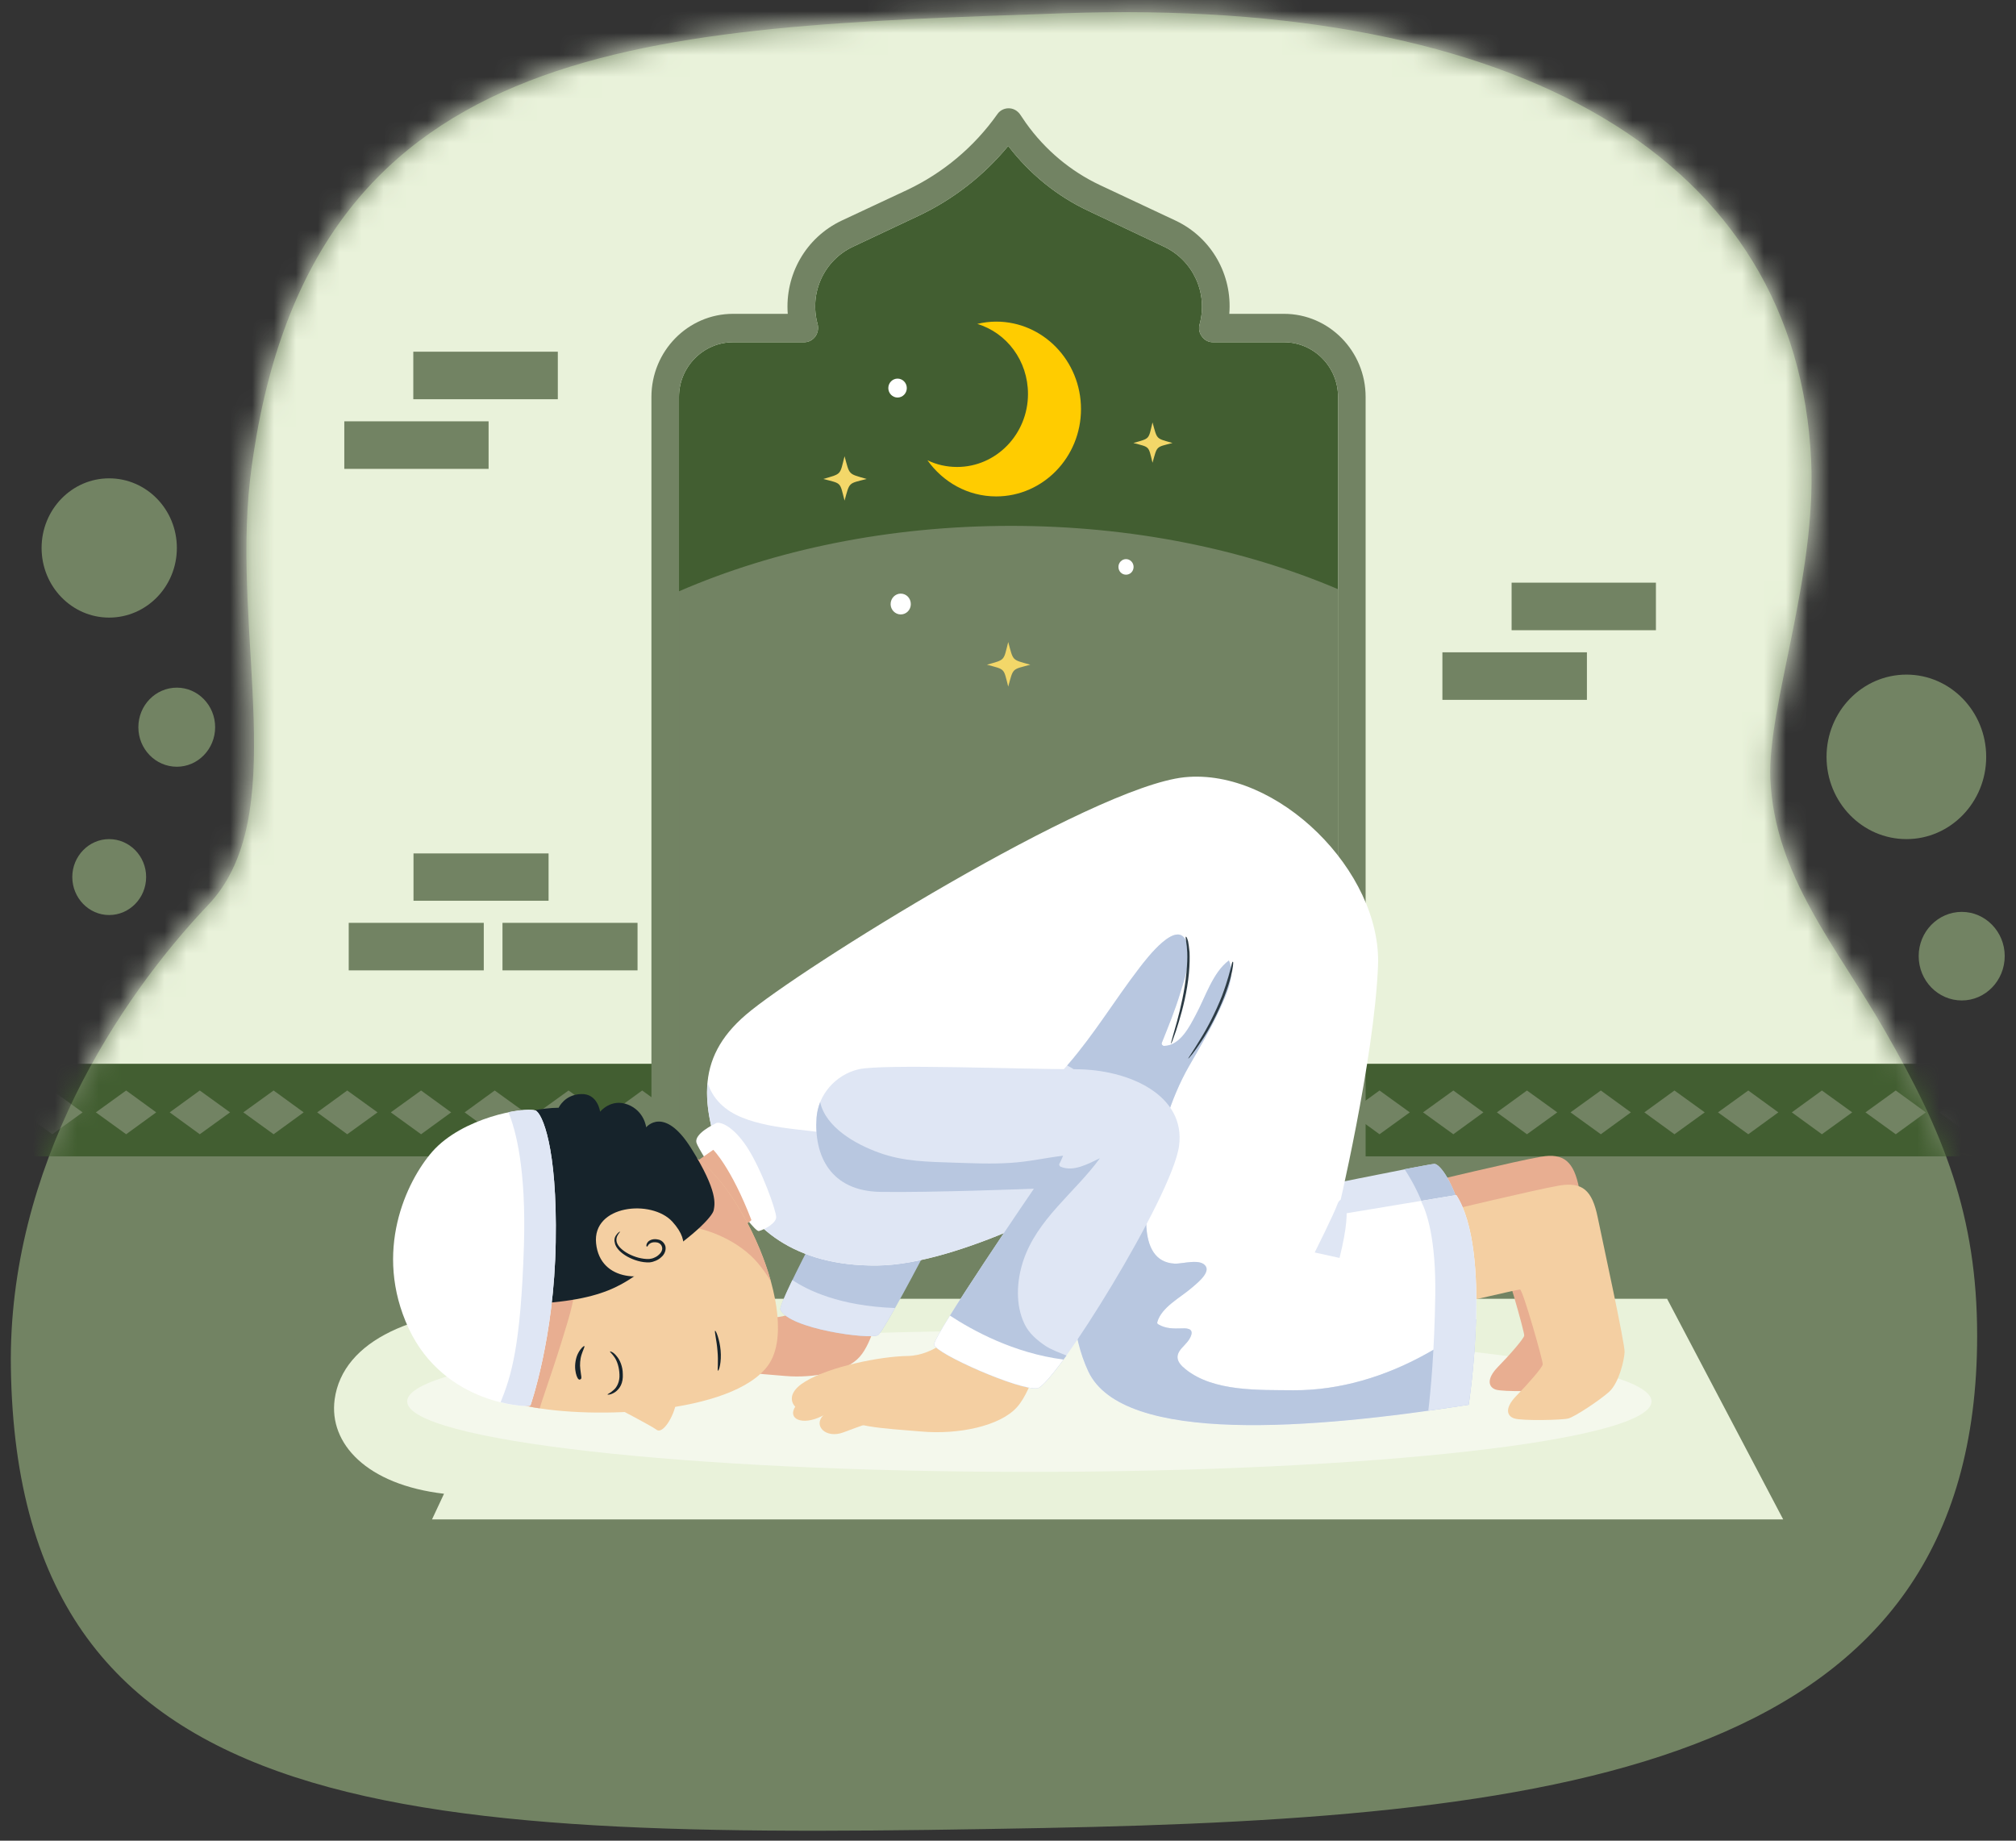 <svg width="92" height="84" viewBox="0 0 92 84" fill="none" xmlns="http://www.w3.org/2000/svg">
<rect x="0" y="0" width="92" height="84" fill="#333333" stroke="none"/>
<path d="M90.227 60.959C90.227 80.437 71.901 82.962 47.603 83.422C19.005 83.96 0.813 83.682 0.496 62.408C0.362 53.25 5.44 45.57 9.491 41.307C13.312 37.304 10.586 29.134 11.411 21.887C11.456 21.483 11.51 21.08 11.574 20.677C14.512 1.506 29.805 1.256 48.582 0.603C69.338 -0.117 82.019 7.246 82.653 21.032C82.893 26.379 80.656 32.216 80.79 35.538C80.982 39.973 83.824 43.208 86.013 47.029C88.691 51.685 90.227 55.448 90.227 60.959Z" fill="#728363"/>
<path d="M1.898 25.006C1.898 23.25 3.28 21.829 4.979 21.829C6.688 21.829 8.071 23.25 8.071 25.006C8.071 26.763 6.688 28.184 4.979 28.184C3.28 28.184 1.898 26.763 1.898 25.006Z" fill="#728363"/>
<path d="M3.299 40.021C3.299 39.07 4.058 38.293 4.979 38.293C5.911 38.293 6.669 39.07 6.669 40.021C6.669 40.981 5.911 41.758 4.979 41.758C4.058 41.758 3.299 40.981 3.299 40.021Z" fill="#728363"/>
<path d="M6.314 33.186C6.314 32.187 7.101 31.381 8.071 31.381C9.031 31.381 9.818 32.187 9.818 33.186C9.818 34.184 9.031 34.99 8.071 34.99C7.101 34.99 6.314 34.184 6.314 33.186Z" fill="#728363"/>
<path d="M83.354 34.539C83.354 32.466 84.986 30.786 87.002 30.786C89.008 30.786 90.64 32.466 90.64 34.539C90.64 36.613 89.008 38.293 87.002 38.293C84.986 38.293 83.354 36.613 83.354 34.539Z" fill="#728363"/>
<path d="M87.559 43.63C87.559 42.517 88.442 41.614 89.527 41.614C90.602 41.614 91.485 42.517 91.485 43.63C91.485 44.754 90.602 45.656 89.527 45.656C88.442 45.656 87.559 44.754 87.559 43.63Z" fill="#728363"/>
<mask id="mask0_8077_51076" style="mask-type:luminance" maskUnits="userSpaceOnUse" x="0" y="0" width="91" height="84">
<path d="M90.222 60.963C90.222 80.434 71.902 82.958 47.603 83.418C19.003 83.959 0.812 83.686 0.497 62.407C0.361 53.252 5.436 45.566 9.496 41.304C13.309 37.302 10.588 29.133 11.41 21.887C11.456 21.483 11.511 21.079 11.573 20.674C14.517 1.504 29.809 1.255 48.584 0.601C69.334 -0.121 82.021 7.244 82.652 21.035C82.897 26.379 80.653 32.219 80.793 35.541C80.981 39.975 83.823 43.207 86.018 47.028C88.69 51.682 90.222 55.447 90.222 60.963Z" fill="white"/>
</mask>
<g mask="url(#mask0_8077_51076)">
<path d="M98.281 50.062H-5.178V-3.659H98.281V50.062Z" fill="#E9F2DA"/>
<path d="M75.568 28.76H68.982V26.59H75.568V28.76Z" fill="#728363"/>
<path d="M72.419 31.938H65.824V29.768H72.419V31.938Z" fill="#728363"/>
<path d="M25.456 18.219H18.861V16.05H25.456V18.219Z" fill="#728363"/>
<path d="M22.297 21.397H15.712V19.227H22.297V21.397Z" fill="#728363"/>
<path d="M25.034 41.106H18.87V38.946H25.034V41.106Z" fill="#728363"/>
<path d="M22.077 44.283H15.914V42.114H22.077V44.283Z" fill="#728363"/>
<path d="M29.094 44.283H22.931V42.114H29.094V44.283Z" fill="#728363"/>
<path d="M64.144 52.77H61.763H5.162H2.79H-2.557V48.546H94.816V52.77H64.144Z" fill="#425E31"/>
<path d="M3.77 50.763L2.387 51.762L1.014 50.763L2.387 49.765L3.77 50.763Z" fill="#728363"/>
<path d="M7.129 50.763L5.757 51.762L4.374 50.763L5.757 49.765L7.129 50.763Z" fill="#728363"/>
<path d="M10.499 50.763L9.117 51.762L7.744 50.763L9.117 49.765L10.499 50.763Z" fill="#728363"/>
<path d="M13.859 50.763L12.486 51.762L11.104 50.763L12.486 49.765L13.859 50.763Z" fill="#728363"/>
<path d="M17.229 50.763L15.846 51.762L14.474 50.763L15.846 49.765L17.229 50.763Z" fill="#728363"/>
<path d="M20.589 50.763L19.216 51.762L17.834 50.763L19.216 49.765L20.589 50.763Z" fill="#728363"/>
<path d="M23.958 50.763L22.576 51.762L21.203 50.763L22.576 49.765L23.958 50.763Z" fill="#728363"/>
<path d="M27.318 50.763L25.946 51.762L24.563 50.763L25.946 49.765L27.318 50.763Z" fill="#728363"/>
<path d="M30.688 50.763L29.305 51.762L27.933 50.763L29.305 49.765L30.688 50.763Z" fill="#728363"/>
<path d="M34.048 50.763L32.675 51.762L31.293 50.763L32.675 49.765L34.048 50.763Z" fill="#728363"/>
<path d="M37.418 50.763L36.035 51.762L34.662 50.763L36.035 49.765L37.418 50.763Z" fill="#728363"/>
<path d="M40.778 50.763L39.405 51.762L38.023 50.763L39.405 49.765L40.778 50.763Z" fill="#728363"/>
<path d="M44.147 50.763L42.765 51.762L41.392 50.763L42.765 49.765L44.147 50.763Z" fill="#728363"/>
<path d="M47.507 50.763L46.134 51.762L44.752 50.763L46.134 49.765L47.507 50.763Z" fill="#728363"/>
<path d="M50.877 50.763L49.494 51.762L48.122 50.763L49.494 49.765L50.877 50.763Z" fill="#728363"/>
<path d="M54.237 50.763L52.864 51.762L51.481 50.763L52.864 49.765L54.237 50.763Z" fill="#728363"/>
<path d="M57.606 50.763L56.224 51.762L54.851 50.763L56.224 49.765L57.606 50.763Z" fill="#728363"/>
<path d="M60.966 50.763L59.594 51.762L58.211 50.763L59.594 49.765L60.966 50.763Z" fill="#728363"/>
<path d="M64.336 50.763L62.954 51.762L61.581 50.763L62.954 49.765L64.336 50.763Z" fill="#728363"/>
<path d="M67.696 50.763L66.323 51.762L64.941 50.763L66.323 49.765L67.696 50.763Z" fill="#728363"/>
<path d="M71.066 50.763L69.683 51.762L68.31 50.763L69.683 49.765L71.066 50.763Z" fill="#728363"/>
<path d="M74.426 50.763L73.053 51.762L71.67 50.763L73.053 49.765L74.426 50.763Z" fill="#728363"/>
<path d="M77.795 50.763L76.413 51.762L75.04 50.763L76.413 49.765L77.795 50.763Z" fill="#728363"/>
<path d="M81.155 50.763L79.782 51.762L78.4 50.763L79.782 49.765L81.155 50.763Z" fill="#728363"/>
<path d="M84.525 50.763L83.142 51.762L81.769 50.763L83.142 49.765L84.525 50.763Z" fill="#728363"/>
<path d="M87.885 50.763L86.512 51.762L85.13 50.763L86.512 49.765L87.885 50.763Z" fill="#728363"/>
<path d="M91.254 50.763L89.872 51.762L88.499 50.763L89.872 49.765L91.254 50.763Z" fill="#728363"/>
<path d="M61.062 18.114V52.77H30.986V18.114C30.986 16.741 32.099 15.618 33.453 15.618H36.698C36.899 15.618 37.082 15.522 37.206 15.358C37.322 15.195 37.36 14.994 37.312 14.792C36.918 13.371 37.6 11.883 38.925 11.259L41.92 9.848C43.504 9.099 44.896 8.014 46.01 6.661C46.979 7.928 48.237 8.955 49.677 9.627L53.123 11.259C54.448 11.883 55.13 13.371 54.746 14.792C54.688 14.994 54.726 15.195 54.851 15.358C54.966 15.522 55.149 15.618 55.35 15.618H58.595C59.958 15.618 61.062 16.741 61.062 18.114Z" fill="#425E31"/>
<path d="M30.986 52.77H29.728V18.114C29.728 16.021 31.398 14.322 33.453 14.322H35.949C35.814 12.546 36.765 10.846 38.406 10.069L41.402 8.667C43.043 7.89 44.464 6.699 45.52 5.202C45.635 5.038 45.827 4.942 46.029 4.942C46.23 4.942 46.413 5.038 46.538 5.202L46.826 5.624C47.69 6.834 48.851 7.813 50.195 8.446L53.651 10.069C55.293 10.846 56.243 12.546 56.099 14.322H58.595C60.65 14.322 62.32 16.021 62.32 18.114V52.77H61.062V18.114C61.062 16.741 59.958 15.618 58.595 15.618H55.35C55.149 15.618 54.966 15.522 54.851 15.358C54.726 15.195 54.688 14.994 54.746 14.792C55.13 13.371 54.448 11.883 53.123 11.259L49.677 9.627C48.237 8.955 46.979 7.928 46.01 6.661C44.896 8.014 43.504 9.099 41.92 9.848L38.925 11.259C37.6 11.883 36.918 13.371 37.312 14.792C37.36 14.994 37.322 15.195 37.206 15.358C37.082 15.522 36.899 15.618 36.698 15.618H33.453C32.099 15.618 30.986 16.741 30.986 18.114V52.77Z" fill="#728363"/>
<path d="M61.062 52.77H30.986V26.984C35.344 25.093 40.547 23.998 46.134 23.998C51.626 23.998 56.752 25.054 61.062 26.888V52.77Z" fill="#728363"/>
<path d="M47.018 30.334C46.163 30.565 46.25 30.469 46.01 31.333C45.789 30.469 45.885 30.565 45.04 30.334C45.885 30.094 45.789 30.171 46.01 29.298C46.25 30.181 46.163 30.094 47.018 30.334Z" fill="#F3D769"/>
<path d="M39.549 21.858C38.704 22.078 38.781 21.982 38.541 22.846C38.32 21.982 38.416 22.078 37.571 21.858C38.416 21.608 38.32 21.694 38.541 20.821C38.781 21.694 38.694 21.608 39.549 21.858Z" fill="#F3D769"/>
<path d="M53.507 20.216C52.739 20.418 52.816 20.331 52.595 21.118C52.403 20.331 52.48 20.418 51.722 20.216C52.49 19.995 52.403 20.072 52.595 19.275C52.816 20.072 52.739 19.995 53.507 20.216Z" fill="#F3D769"/>
<path d="M40.538 17.71C40.538 17.47 40.73 17.278 40.96 17.278C41.19 17.278 41.382 17.47 41.382 17.71C41.382 17.95 41.19 18.142 40.96 18.142C40.73 18.142 40.538 17.95 40.538 17.71Z" fill="white"/>
<path d="M40.643 27.57C40.643 27.301 40.855 27.09 41.104 27.09C41.363 27.09 41.565 27.301 41.565 27.57C41.565 27.829 41.363 28.04 41.104 28.04C40.855 28.04 40.643 27.829 40.643 27.57Z" fill="white"/>
<path d="M51.04 25.87C51.04 25.678 51.194 25.515 51.386 25.515C51.578 25.515 51.731 25.678 51.731 25.87C51.731 26.072 51.578 26.226 51.386 26.226C51.194 26.226 51.04 26.072 51.04 25.87Z" fill="white"/>
<path d="M49.331 18.67C49.331 20.869 47.594 22.654 45.462 22.654C44.166 22.654 43.034 22.002 42.323 21.003C42.736 21.205 43.197 21.31 43.677 21.31C45.462 21.31 46.912 19.813 46.912 17.979C46.912 16.462 45.942 15.186 44.598 14.782C44.877 14.715 45.165 14.677 45.462 14.677C47.594 14.677 49.331 16.462 49.331 18.67Z" fill="#FFCC00"/>
</g>
<path d="M85.139 70.856H7.331L15.597 57.752H77.507L85.139 70.856Z" fill="#728363"/>
<path d="M19.715 69.339L20.263 68.168C16.73 67.755 15.002 65.874 15.271 63.867C15.635 61.16 18.967 59.701 23.527 59.701C23.744 59.701 23.962 59.704 24.179 59.71L24.391 59.269H76.077L81.376 69.339H19.715Z" fill="#E9F2DA"/>
<path d="M75.367 63.954C75.367 65.73 62.656 67.17 46.97 67.17C31.293 67.17 18.582 65.73 18.582 63.954C18.582 62.168 31.293 60.728 46.97 60.728C62.656 60.728 75.367 62.168 75.367 63.954Z" fill="#F4F8EC"/>
<path d="M65.123 53.96C65.123 53.96 69.242 52.971 70.317 52.789C71.382 52.606 71.824 53.019 72.064 54.229C72.314 55.438 73.312 60.008 73.293 60.382C73.274 60.766 73.053 61.774 72.592 62.187C72.141 62.61 70.999 63.349 70.739 63.416C70.471 63.493 68.599 63.522 68.263 63.416C67.936 63.31 67.811 62.946 68.349 62.389C68.896 61.832 69.539 61.093 69.558 60.949C69.578 60.805 68.647 57.531 68.531 57.531C68.406 57.531 65.181 58.29 65.181 58.29L65.123 53.96Z" fill="#E8AE91"/>
<path d="M58.787 54.43C58.787 54.43 65.219 53.115 65.459 53.115C65.709 53.115 66.371 53.979 66.793 55.746C67.216 57.512 66.544 61.813 66.544 61.813L59.469 62.763L58.787 54.43Z" fill="#DFE6F4"/>
<path d="M65.565 59.25C65.834 56.264 64.595 54.104 64.096 53.355C64.845 53.211 65.392 53.115 65.459 53.115C65.709 53.115 66.371 53.979 66.793 55.746C67.216 57.512 66.544 61.813 66.544 61.813L65.353 61.976C65.382 61.41 65.45 60.555 65.565 59.25Z" fill="#B8C7E0"/>
<path d="M65.968 55.275C65.968 55.275 70.086 54.286 71.152 54.104C72.227 53.922 72.659 54.334 72.909 55.544C73.158 56.754 74.157 61.323 74.138 61.707C74.118 62.082 73.888 63.09 73.437 63.512C72.976 63.925 71.843 64.664 71.574 64.731C71.315 64.808 69.443 64.846 69.107 64.731C68.771 64.626 68.646 64.27 69.194 63.704C69.741 63.147 70.384 62.408 70.403 62.264C70.422 62.12 69.491 58.846 69.366 58.846C69.242 58.846 66.026 59.605 66.026 59.605L65.968 55.275Z" fill="#F4CFA2"/>
<path d="M40.134 59.672C40.134 59.672 39.837 61.246 39.232 61.918C38.637 62.6 37.158 62.907 35.824 62.792C34.489 62.677 33.165 62.629 32.963 62.13C32.752 61.64 31.773 61.976 31.571 62.005C31.36 62.034 30.861 61.525 31.715 61.006C32.579 60.488 34.365 60.123 35.344 60.114C36.333 60.094 37.062 59.269 37.062 59.269L40.134 59.672Z" fill="#E8AE91"/>
<path d="M47.565 61.323C47.565 61.323 47.181 63.349 46.413 64.213C45.645 65.077 43.744 65.48 42.026 65.326C40.317 65.182 38.618 65.115 38.349 64.482C38.09 63.848 36.822 64.28 36.563 64.318C36.304 64.357 35.651 63.704 36.755 63.042C37.859 62.37 40.154 61.899 41.421 61.88C42.678 61.861 43.629 60.795 43.629 60.795L47.565 61.323Z" fill="#F4CFA2"/>
<path d="M44.378 52.981C44.378 52.981 40.451 60.709 40.067 60.93C39.683 61.141 36.007 60.642 35.613 59.768C35.478 59.451 39.011 52.952 39.011 52.952L44.378 52.981Z" fill="#B8C7E0"/>
<path d="M34.038 46.309C36.39 44.283 49.811 35.912 54.054 35.47C58.298 35.038 63.059 39.771 62.886 44.072C62.714 48.363 61.024 55.438 61.024 55.438L66.458 54.536C68.109 57.099 67.024 64.107 67.024 64.107C59.901 65.221 51.251 65.941 49.667 62.59C48.093 59.23 49.533 54.498 49.533 54.498C49.533 54.498 43.821 57.714 40.029 57.752C36.246 57.79 34.163 56.005 33.27 53.816C31.936 50.562 31.686 48.325 34.038 46.309Z" fill="white"/>
<path d="M67.36 60.2C67.302 62.302 67.024 64.107 67.024 64.107C59.901 65.221 51.251 65.941 49.667 62.59C48.093 59.23 49.533 54.498 49.533 54.498C49.533 54.498 43.821 57.714 40.029 57.752C36.246 57.79 34.163 56.005 33.27 53.816C32.569 52.107 32.166 50.677 32.291 49.41C32.406 49.765 32.589 50.082 32.867 50.36C33.434 50.936 34.269 51.176 35.027 51.339C35.91 51.522 36.813 51.579 37.706 51.704C39.174 51.915 40.624 52.136 42.112 52.069C44.809 51.954 46.96 50.629 48.726 48.594C49.936 47.202 50.877 45.627 52 44.168C52.317 43.755 53.766 41.845 54.16 43.026C54.39 43.736 54.064 44.658 53.853 45.339C53.622 46.107 53.315 46.846 53.017 47.595C52.998 47.662 53.056 47.73 53.123 47.73C53.853 47.72 54.285 46.856 54.582 46.29C55.005 45.512 55.35 44.37 56.08 43.832C56.397 44.494 55.946 45.435 55.677 46.03C55.264 46.942 54.745 47.806 54.246 48.68C53.392 50.178 52.95 51.858 52.576 53.547C52.326 54.718 51.789 57.57 53.603 57.666C53.968 57.685 54.803 57.406 55.033 57.8C55.216 58.126 54.544 58.626 54.361 58.789C53.872 59.211 53.008 59.653 52.816 60.325C52.797 60.363 52.816 60.421 52.864 60.44C53.209 60.642 53.555 60.632 53.939 60.622C54.275 60.603 54.496 60.68 54.313 61.045C54.237 61.198 54.112 61.323 53.997 61.448C53.603 61.842 53.67 62.139 54.102 62.485C55.389 63.522 57.472 63.426 59.027 63.445C61.158 63.454 63.242 62.811 65.104 61.774C65.872 61.352 66.669 60.824 67.36 60.2Z" fill="#DFE6F4"/>
<path d="M67.36 60.2C67.302 62.302 67.024 64.107 67.024 64.107C59.901 65.221 51.251 65.941 49.667 62.59C48.093 59.23 49.533 54.498 49.533 54.498C49.533 54.498 49.514 54.51 49.475 54.536C49.696 53.816 49.83 53.077 49.917 52.366C50.022 51.493 50.051 50.408 49.677 49.592C49.446 49.083 49.091 48.824 48.697 48.622C48.71 48.616 48.72 48.606 48.726 48.594C49.936 47.202 50.877 45.627 52 44.168C52.317 43.755 53.766 41.845 54.16 43.026C54.39 43.736 54.064 44.658 53.853 45.339C53.622 46.107 53.315 46.846 53.017 47.595C52.998 47.662 53.056 47.73 53.123 47.73C53.853 47.72 54.285 46.856 54.582 46.29C55.005 45.512 55.35 44.37 56.08 43.832C56.397 44.494 55.946 45.435 55.677 46.03C55.264 46.942 54.745 47.806 54.246 48.68C53.392 50.178 52.95 51.858 52.576 53.547C52.326 54.718 51.789 57.57 53.603 57.666C53.968 57.685 54.803 57.406 55.033 57.8C55.216 58.126 54.544 58.626 54.361 58.789C53.872 59.211 53.008 59.653 52.816 60.325C52.797 60.363 52.816 60.421 52.864 60.44C53.209 60.642 53.555 60.632 53.939 60.622C54.275 60.603 54.496 60.68 54.313 61.045C54.237 61.198 54.112 61.323 53.997 61.448C53.603 61.842 53.67 62.139 54.102 62.485C55.389 63.522 57.472 63.426 59.027 63.445C61.158 63.454 63.242 62.811 65.104 61.774C65.872 61.352 66.669 60.824 67.36 60.2Z" fill="#B8C7E0"/>
<path d="M31.782 52.146C31.677 51.742 32.55 51.32 32.685 51.253C32.819 51.186 33.405 51.31 34.096 52.357C34.778 53.413 35.421 55.256 35.421 55.544C35.421 55.822 34.893 56.11 34.633 56.178C34.346 56.254 31.888 52.549 31.782 52.146Z" fill="white"/>
<path d="M30.861 63.992C30.736 64.693 30.237 65.451 29.968 65.25C29.69 65.048 28.115 64.232 28.115 64.232C28.115 64.232 30.976 63.291 30.861 63.992Z" fill="#F4CFA2"/>
<path d="M31.59 53.144L32.55 52.472C32.55 52.472 33.357 53.259 34.288 55.669C34.317 55.736 33.491 56.178 33.491 56.178L31.59 53.144Z" fill="#E8AE91"/>
<path d="M31.197 52.51C33.693 53.566 36.64 60.094 35.056 62.302C33.443 64.539 27.059 64.789 24.083 64.174C18.304 62.984 20.838 54.824 20.838 54.824C21.319 52.77 28.71 51.464 31.197 52.51Z" fill="#F4CFA2"/>
<path d="M30.41 54.805C30.246 54.392 30.035 54.027 29.776 53.672C29.229 52.952 28.461 52.443 27.616 52.184C29.056 52.088 30.39 52.174 31.197 52.51C32.752 53.163 34.48 55.947 35.181 58.482C34.998 58.165 34.778 57.867 34.557 57.608C33.741 56.667 32.416 56.082 31.206 55.928C30.832 55.621 30.611 55.275 30.41 54.805Z" fill="#E8AE91"/>
<path d="M24.631 64.27C24.439 64.245 24.256 64.213 24.083 64.174C18.304 62.984 20.838 54.824 20.838 54.824C21.098 53.71 23.373 52.827 25.802 52.405C26.272 53.518 26.147 54.882 26.224 56.053C26.282 56.878 26.339 57.694 26.272 58.52C26.205 59.451 25.888 60.373 25.619 61.256C25.379 62.043 25.11 62.811 24.851 63.589C24.774 63.829 24.688 64.05 24.631 64.27Z" fill="#E8AE91"/>
<path d="M21.155 52.174C22.154 51.282 23.92 50.571 25.494 50.552C25.494 50.552 25.763 49.947 26.522 49.928C27.28 49.899 27.386 50.734 27.386 50.734C27.386 50.734 27.885 50.11 28.653 50.408C29.411 50.706 29.488 51.445 29.488 51.445C29.488 51.445 30.304 50.427 31.543 52.405C32.781 54.382 32.618 54.958 32.57 55.227C32.512 55.506 31.725 56.341 30.179 57.368C28.624 58.395 28.096 59.317 24.208 59.509C20.32 59.701 21.155 52.174 21.155 52.174Z" fill="#16232B"/>
<path d="M30.621 57.733C29.478 58.558 27.386 58.51 27.203 56.744C27.021 54.987 29.728 54.718 30.678 55.746C31.619 56.773 31.062 57.416 30.621 57.733Z" fill="#F4CFA2"/>
<path d="M24.208 64.136C24.141 64.251 20.282 64.126 18.65 60.622C17.018 57.118 18.544 53.912 19.734 52.549C21.107 51.003 23.872 50.514 24.438 50.677C24.736 50.802 25.437 52.318 25.36 56.686C25.293 61.054 24.208 64.136 24.208 64.136Z" fill="white"/>
<path d="M25.36 56.686C25.293 61.054 24.208 64.136 24.208 64.136C24.179 64.184 23.622 64.184 22.845 63.992C23.325 62.802 23.766 61.458 23.91 56.83C24.016 53.336 23.536 51.56 23.2 50.754C23.776 50.638 24.237 50.619 24.438 50.677C24.736 50.802 25.437 52.318 25.36 56.686Z" fill="#DFE6F4"/>
<path d="M26.666 61.429C26.694 61.458 26.608 61.602 26.541 61.813C26.474 62.014 26.454 62.283 26.483 62.485C26.502 62.686 26.531 62.792 26.531 62.859C26.531 62.917 26.512 62.936 26.483 62.946C26.454 62.965 26.426 62.974 26.378 62.917C26.339 62.859 26.282 62.744 26.253 62.514C26.224 62.274 26.272 61.957 26.387 61.746C26.502 61.525 26.646 61.41 26.666 61.429Z" fill="#16232B"/>
<path d="M27.722 63.637C27.722 63.618 27.846 63.579 28 63.435C28.154 63.31 28.288 63.042 28.269 62.725C28.259 62.398 28.163 62.12 28.048 61.947C27.933 61.774 27.827 61.698 27.837 61.678C27.846 61.659 27.991 61.698 28.134 61.88C28.288 62.053 28.422 62.36 28.422 62.715C28.432 62.898 28.403 63.07 28.336 63.214C28.269 63.358 28.163 63.464 28.067 63.531C27.875 63.656 27.731 63.656 27.722 63.637Z" fill="#16232B"/>
<path d="M32.637 60.728C32.666 60.718 32.838 61.102 32.886 61.63C32.934 62.149 32.81 62.571 32.762 62.552C32.733 62.542 32.79 62.139 32.742 61.64C32.704 61.141 32.589 60.738 32.637 60.728Z" fill="#16232B"/>
<path d="M28.298 56.206C28.307 56.216 28.23 56.274 28.163 56.418C28.134 56.485 28.115 56.581 28.144 56.686C28.173 56.782 28.24 56.888 28.336 56.974C28.528 57.157 28.816 57.31 29.142 57.397C29.296 57.435 29.469 57.464 29.632 57.454C29.718 57.445 29.795 57.426 29.872 57.387C29.949 57.355 30.016 57.31 30.074 57.253C30.198 57.147 30.246 57.003 30.208 56.898C30.179 56.792 30.102 56.734 30.016 56.706C29.834 56.667 29.709 56.706 29.651 56.754C29.584 56.802 29.565 56.85 29.555 56.869C29.536 56.888 29.526 56.888 29.517 56.888C29.507 56.878 29.498 56.878 29.498 56.85C29.498 56.821 29.498 56.754 29.574 56.667C29.661 56.581 29.824 56.514 30.054 56.571C30.16 56.59 30.304 56.686 30.362 56.859C30.41 57.032 30.333 57.243 30.179 57.368C30.102 57.445 30.016 57.493 29.93 57.531C29.843 57.57 29.747 57.598 29.651 57.608C29.459 57.618 29.277 57.589 29.104 57.541C28.768 57.445 28.47 57.282 28.259 57.07C28.163 56.965 28.077 56.85 28.058 56.715C28.019 56.59 28.048 56.475 28.096 56.398C28.192 56.245 28.288 56.197 28.298 56.206Z" fill="#16232B"/>
<path d="M39.194 48.795C40.278 48.546 46.624 48.795 49.072 48.795C51.53 48.795 54.122 49.986 53.805 52.299C53.488 54.613 48.131 63.205 47.354 63.349C46.586 63.493 42.659 61.755 42.63 61.362C42.592 60.958 47.181 54.248 47.181 54.248C47.181 54.248 42.448 54.43 40.173 54.392C37.898 54.354 37.139 52.731 37.264 51.003C37.331 49.986 38.109 49.045 39.194 48.795Z" fill="#DFE6F4"/>
<path d="M48.669 61.861C48.035 62.734 47.555 63.31 47.354 63.349C46.586 63.493 42.659 61.755 42.63 61.362C42.592 60.958 47.181 54.248 47.181 54.248C47.181 54.248 42.448 54.43 40.173 54.392C37.898 54.354 37.139 52.731 37.264 51.003C37.283 50.754 37.341 50.523 37.427 50.293C37.677 51.435 39.021 52.213 40.125 52.606C41.238 53.01 42.362 53.019 43.533 53.058C44.397 53.086 45.27 53.125 46.125 53.067C46.931 53.019 47.718 52.837 48.515 52.741C48.458 52.856 48.419 52.981 48.352 53.096C48.314 53.154 48.352 53.23 48.419 53.25C48.995 53.48 49.629 53.125 50.195 52.856C49.034 54.45 47.315 55.63 46.682 57.579C46.394 58.482 46.336 59.547 46.749 60.411C46.95 60.843 47.325 61.16 47.709 61.419C48.006 61.611 48.342 61.726 48.669 61.861Z" fill="#B8C7E0"/>
<path d="M48.534 62.043C47.968 62.811 47.536 63.31 47.354 63.349C46.586 63.493 42.659 61.755 42.63 61.362C42.621 61.256 42.909 60.747 43.35 60.037C44.358 60.699 46.259 61.755 48.534 62.043Z" fill="white"/>
<path d="M40.845 59.691C40.451 60.392 40.163 60.872 40.067 60.93C39.683 61.141 36.006 60.642 35.613 59.768C35.574 59.682 35.805 59.154 36.16 58.414C36.842 58.875 38.32 59.605 40.845 59.691Z" fill="#DFE6F4"/>
<path d="M39.366 64.107C39.366 64.107 38.416 64.174 37.504 64.626C36.602 65.077 35.91 64.75 36.304 64.174C36.688 63.598 38.416 63.166 38.416 63.166" fill="#F4CFA2"/>
<path d="M40 64.827C40 64.827 39.299 65.058 38.493 65.365C37.686 65.672 37.091 65.058 37.581 64.578C38.07 64.088 39.405 63.867 39.405 63.867" fill="#F4CFA2"/>
<path d="M53.44 47.624C53.421 47.624 53.545 47.221 53.709 46.626C53.872 46.021 54.064 45.214 54.141 44.408C54.179 44.005 54.189 43.698 54.179 43.467C54.169 43.237 54.15 43.083 54.131 42.978C54.102 42.766 54.102 42.757 54.121 42.747C54.131 42.747 54.16 42.747 54.218 42.958C54.237 43.064 54.266 43.227 54.285 43.458C54.294 43.698 54.294 44.005 54.256 44.418C54.179 45.234 53.977 46.04 53.795 46.635C53.709 46.933 53.622 47.182 53.555 47.355C53.498 47.528 53.45 47.624 53.44 47.624Z" fill="#2C3B44"/>
<path d="M54.227 48.306C54.208 48.306 54.448 47.97 54.765 47.442C55.091 46.923 55.466 46.203 55.763 45.454C56.042 44.706 56.128 44.302 56.185 44.101C56.233 43.89 56.243 43.89 56.262 43.89C56.272 43.89 56.291 43.899 56.262 44.11C56.234 44.322 56.157 44.744 55.869 45.493C55.571 46.251 55.187 46.971 54.851 47.48C54.678 47.739 54.534 47.95 54.419 48.094C54.304 48.229 54.237 48.315 54.227 48.306Z" fill="#2C3B44"/>
<path d="M59.997 57.157C59.997 57.157 60.89 55.371 61.043 54.93C61.206 54.498 61.83 54.594 61.13 57.406" fill="#DFE6F4"/>
<path d="M66.457 54.536C68.109 57.099 67.024 64.107 67.024 64.107C66.419 64.203 65.795 64.29 65.181 64.376C65.286 63.502 65.459 61.698 65.498 59.125C65.536 56.542 65.114 55.323 64.845 54.805L66.457 54.536Z" fill="#DFE6F4"/>
</svg>
